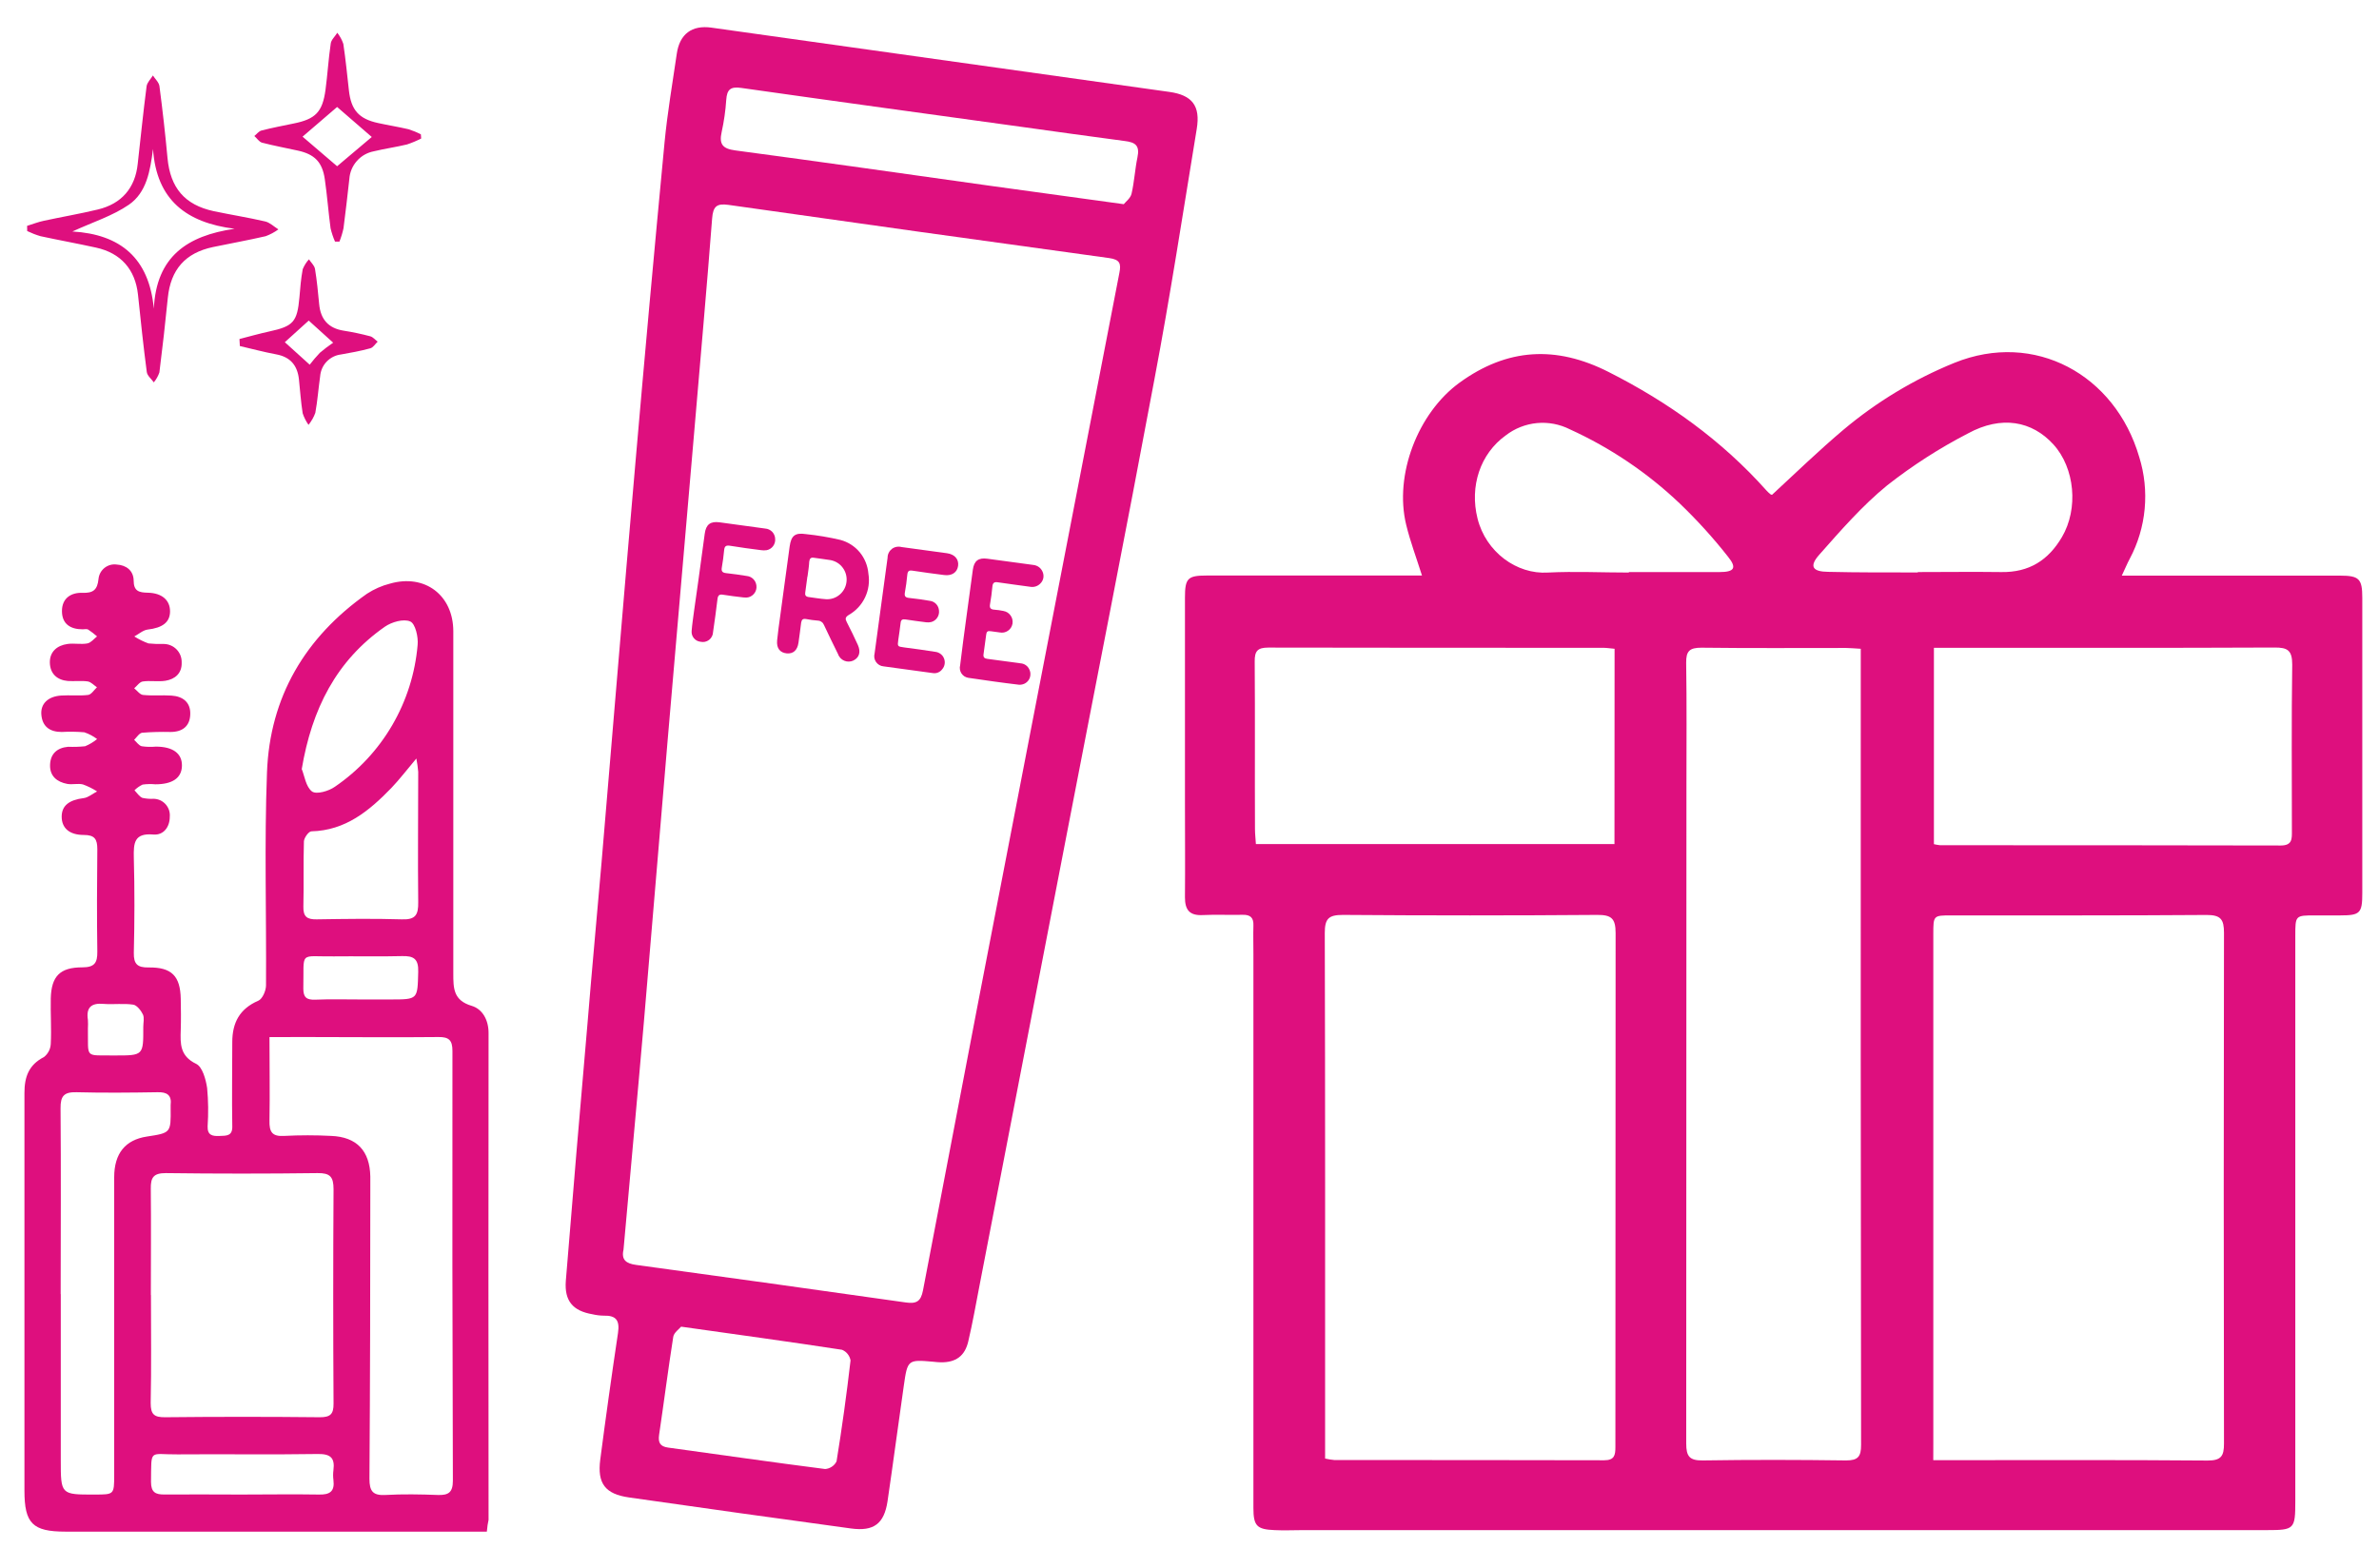 <svg width="44" height="29" viewBox="0 0 44 29" fill="none" xmlns="http://www.w3.org/2000/svg">
<g id="Group 10799">
<path id="Vector" d="M39.243 10.648H43.278C43.633 10.648 43.691 10.706 43.691 11.058C43.691 12.88 43.691 14.701 43.691 16.523C43.691 16.891 43.65 16.933 43.288 16.933H42.82C42.452 16.933 42.452 16.933 42.452 17.312V27.77C42.452 28.286 42.435 28.304 41.924 28.304H24.099C23.924 28.304 23.749 28.313 23.574 28.304C23.246 28.291 23.182 28.226 23.182 27.894C23.182 24.479 23.182 21.063 23.182 17.646C23.182 17.472 23.177 17.297 23.182 17.121C23.188 16.974 23.125 16.918 22.98 16.922C22.735 16.928 22.489 16.915 22.243 16.927C21.998 16.939 21.916 16.828 21.916 16.599C21.921 16.012 21.916 15.425 21.916 14.839C21.916 13.578 21.916 12.317 21.916 11.056C21.916 10.696 21.966 10.646 22.32 10.646H26.3C26.196 10.318 26.083 10.017 26.008 9.709C25.782 8.783 26.225 7.637 26.995 7.078C27.877 6.438 28.78 6.388 29.752 6.881C30.857 7.44 31.842 8.145 32.668 9.07C32.691 9.096 32.717 9.12 32.744 9.142C32.753 9.148 32.763 9.152 32.774 9.153C33.217 8.743 33.641 8.333 34.093 7.951C34.708 7.434 35.4 7.016 36.144 6.713C37.633 6.109 39.122 6.934 39.565 8.453C39.662 8.763 39.696 9.089 39.666 9.413C39.636 9.737 39.542 10.051 39.389 10.338C39.344 10.421 39.309 10.509 39.243 10.648ZM35.756 27.01H36.134C37.7 27.01 39.265 27.004 40.83 27.017C41.08 27.017 41.134 26.935 41.133 26.703C41.127 23.553 41.127 20.403 41.133 17.253C41.133 17.007 41.073 16.925 40.814 16.925C39.24 16.937 37.666 16.932 36.092 16.933C35.757 16.933 35.757 16.933 35.757 17.282C35.757 20.423 35.757 23.566 35.757 26.709L35.756 27.01ZM24.508 26.98C24.565 26.993 24.624 27.003 24.682 27.008C26.345 27.008 28.007 27.008 29.669 27.012C29.86 27.012 29.877 26.918 29.877 26.767C29.877 23.597 29.878 20.427 29.881 17.257C29.881 16.985 29.799 16.922 29.537 16.924C27.971 16.936 26.406 16.936 24.84 16.924C24.572 16.924 24.502 16.992 24.502 17.26C24.511 20.333 24.508 23.408 24.508 26.479V26.98ZM34.415 12.001C34.298 11.994 34.221 11.987 34.144 11.986C33.252 11.986 32.359 11.992 31.468 11.981C31.249 11.981 31.183 12.043 31.186 12.261C31.198 13.023 31.191 13.784 31.191 14.545C31.191 18.597 31.19 22.65 31.187 26.703C31.187 26.939 31.247 27.019 31.495 27.015C32.378 27.001 33.262 27.003 34.144 27.015C34.364 27.015 34.421 26.945 34.421 26.729C34.414 21.941 34.413 17.154 34.415 12.366V12.001ZM29.862 12.001C29.771 11.993 29.711 11.983 29.651 11.983C27.587 11.983 25.523 11.983 23.458 11.979C23.259 11.979 23.204 12.043 23.206 12.235C23.214 13.268 23.206 14.301 23.211 15.334C23.211 15.427 23.223 15.52 23.228 15.614H29.86L29.862 12.001ZM35.768 11.983V15.615C35.805 15.624 35.843 15.631 35.882 15.635C37.982 15.635 40.082 15.635 42.181 15.64C42.4 15.64 42.389 15.515 42.389 15.367C42.389 14.344 42.38 13.318 42.395 12.294C42.395 12.033 42.313 11.976 42.068 11.978C40.064 11.987 38.06 11.983 36.056 11.983H35.768ZM35.468 10.582C35.984 10.582 36.5 10.575 37.016 10.582C37.532 10.59 37.885 10.36 38.134 9.938C38.447 9.409 38.373 8.656 37.979 8.222C37.584 7.787 37.018 7.68 36.399 8.017C35.872 8.289 35.372 8.611 34.905 8.977C34.443 9.354 34.044 9.813 33.647 10.262C33.456 10.478 33.522 10.576 33.816 10.578C34.37 10.591 34.92 10.589 35.471 10.589L35.468 10.582ZM30.123 10.582C30.683 10.582 31.242 10.582 31.803 10.582C32.074 10.582 32.13 10.507 31.96 10.298C31.686 9.949 31.388 9.621 31.068 9.314C30.472 8.747 29.785 8.283 29.036 7.942C28.848 7.847 28.636 7.806 28.426 7.826C28.216 7.846 28.016 7.925 27.849 8.054C27.376 8.394 27.178 8.996 27.327 9.591C27.482 10.212 28.052 10.628 28.629 10.591C29.128 10.566 29.629 10.591 30.129 10.591L30.123 10.582Z" fill="#DE0F7E"/>
<path id="Vector_2" d="M17.399 25.2C17.354 25.2 17.311 25.194 17.268 25.19C16.788 25.148 16.785 25.148 16.715 25.64C16.613 26.35 16.519 27.062 16.415 27.771C16.352 28.187 16.161 28.33 15.742 28.274C14.373 28.088 13.005 27.896 11.636 27.7C11.192 27.637 11.044 27.442 11.102 26.998C11.204 26.217 11.313 25.437 11.43 24.657C11.464 24.428 11.399 24.33 11.164 24.337C11.094 24.336 11.025 24.327 10.957 24.311C10.595 24.249 10.437 24.065 10.465 23.694C10.594 22.106 10.727 20.519 10.866 18.932C10.947 17.938 11.041 16.944 11.126 15.95C11.334 13.499 11.535 11.047 11.749 8.597C11.921 6.608 12.102 4.621 12.291 2.634C12.344 2.086 12.437 1.541 12.517 0.995C12.57 0.628 12.798 0.461 13.157 0.511L21.627 1.7C22.048 1.759 22.205 1.956 22.134 2.384C21.88 3.93 21.643 5.479 21.351 7.018C20.824 9.84 20.265 12.657 19.721 15.476C19.185 18.243 18.651 21.01 18.117 23.776C18.05 24.121 17.99 24.466 17.91 24.806C17.847 25.087 17.675 25.204 17.399 25.2ZM11.532 23.116C11.488 23.304 11.58 23.373 11.764 23.398C13.428 23.625 15.092 23.857 16.754 24.093C16.948 24.12 17.031 24.077 17.071 23.869C17.733 20.396 18.401 16.924 19.075 13.453C19.616 10.651 20.159 7.849 20.703 5.048C20.738 4.874 20.711 4.802 20.516 4.774C18.169 4.452 15.821 4.124 13.474 3.79C13.253 3.759 13.189 3.819 13.171 4.04C13.071 5.34 12.954 6.64 12.844 7.939C12.68 9.857 12.515 11.776 12.348 13.695C12.2 15.43 12.058 17.166 11.909 18.902C11.788 20.303 11.657 21.706 11.532 23.116ZM20.784 3.777C20.82 3.732 20.909 3.666 20.928 3.584C20.979 3.364 20.991 3.134 21.037 2.912C21.084 2.69 20.998 2.632 20.8 2.608C20.167 2.526 19.537 2.435 18.904 2.348C17.174 2.109 15.443 1.873 13.713 1.627C13.509 1.597 13.446 1.656 13.432 1.846C13.419 2.047 13.39 2.247 13.347 2.443C13.297 2.667 13.365 2.751 13.597 2.782C15.173 2.992 16.748 3.217 18.322 3.438L20.784 3.777ZM12.597 24.541C12.562 24.584 12.466 24.648 12.452 24.728C12.357 25.331 12.28 25.938 12.19 26.543C12.17 26.684 12.208 26.756 12.354 26.777C13.323 26.91 14.291 27.05 15.261 27.174C15.305 27.171 15.348 27.156 15.385 27.131C15.422 27.107 15.452 27.073 15.472 27.033C15.573 26.412 15.659 25.789 15.731 25.164C15.723 25.121 15.705 25.08 15.677 25.046C15.65 25.011 15.614 24.985 15.573 24.968C14.612 24.821 13.644 24.688 12.601 24.541H12.597Z" fill="#DE0F7E"/>
<path id="Vector_3" d="M9.004 28.332H1.21C0.602 28.332 0.452 28.18 0.452 27.573C0.452 25.121 0.452 22.67 0.452 20.218C0.452 19.916 0.534 19.697 0.813 19.553C0.851 19.524 0.881 19.486 0.903 19.444C0.925 19.402 0.937 19.355 0.939 19.307C0.953 19.029 0.933 18.747 0.939 18.468C0.95 18.058 1.109 17.894 1.521 17.894C1.748 17.894 1.803 17.812 1.8 17.601C1.791 16.97 1.793 16.34 1.8 15.709C1.8 15.523 1.752 15.445 1.55 15.445C1.277 15.445 1.141 15.312 1.141 15.107C1.141 14.902 1.278 14.797 1.55 14.763C1.632 14.753 1.714 14.681 1.796 14.64C1.713 14.587 1.625 14.543 1.533 14.51C1.442 14.488 1.34 14.517 1.246 14.501C1.056 14.466 0.919 14.358 0.926 14.149C0.932 13.94 1.06 13.832 1.26 13.814C1.365 13.818 1.47 13.815 1.574 13.804C1.654 13.771 1.729 13.726 1.796 13.671C1.725 13.617 1.645 13.575 1.56 13.546C1.421 13.534 1.281 13.532 1.141 13.54C0.928 13.54 0.785 13.446 0.765 13.223C0.746 13.02 0.887 12.882 1.131 12.866C1.295 12.855 1.465 12.875 1.629 12.855C1.689 12.848 1.741 12.762 1.793 12.713C1.736 12.675 1.683 12.614 1.622 12.605C1.502 12.588 1.377 12.605 1.256 12.597C1.053 12.579 0.928 12.461 0.922 12.26C0.917 12.058 1.053 11.939 1.25 11.912C1.37 11.895 1.495 11.924 1.616 11.902C1.681 11.89 1.735 11.82 1.795 11.772C1.743 11.726 1.688 11.684 1.631 11.646C1.605 11.63 1.563 11.641 1.528 11.641C1.301 11.641 1.147 11.541 1.146 11.306C1.144 11.07 1.31 10.958 1.526 10.966C1.721 10.973 1.802 10.913 1.822 10.709C1.826 10.669 1.838 10.63 1.857 10.595C1.876 10.56 1.903 10.529 1.934 10.504C1.966 10.479 2.002 10.461 2.041 10.45C2.079 10.44 2.12 10.438 2.159 10.443C2.337 10.453 2.469 10.557 2.472 10.737C2.472 10.937 2.572 10.961 2.736 10.964C2.999 10.97 3.145 11.105 3.145 11.308C3.145 11.511 3.006 11.614 2.729 11.646C2.647 11.656 2.566 11.729 2.484 11.773C2.566 11.825 2.653 11.868 2.745 11.902C2.84 11.912 2.936 11.915 3.032 11.912C3.076 11.913 3.12 11.922 3.16 11.94C3.201 11.957 3.237 11.983 3.268 12.015C3.298 12.046 3.322 12.084 3.338 12.125C3.354 12.167 3.361 12.211 3.36 12.255C3.367 12.453 3.239 12.564 3.058 12.593C2.921 12.614 2.777 12.586 2.64 12.606C2.583 12.614 2.534 12.688 2.482 12.732C2.536 12.775 2.587 12.849 2.646 12.855C2.819 12.873 2.995 12.855 3.17 12.867C3.382 12.88 3.526 12.991 3.519 13.212C3.513 13.434 3.374 13.54 3.154 13.54C2.979 13.536 2.805 13.54 2.63 13.554C2.576 13.561 2.53 13.636 2.481 13.686C2.527 13.727 2.568 13.791 2.621 13.804C2.708 13.817 2.795 13.819 2.882 13.811C3.198 13.811 3.369 13.937 3.365 14.165C3.361 14.393 3.187 14.508 2.873 14.508C2.795 14.501 2.716 14.502 2.638 14.513C2.582 14.539 2.531 14.575 2.487 14.619C2.534 14.667 2.575 14.734 2.633 14.759C2.701 14.774 2.77 14.78 2.84 14.776C2.882 14.776 2.923 14.786 2.962 14.803C3 14.82 3.035 14.846 3.063 14.877C3.091 14.908 3.112 14.945 3.126 14.985C3.139 15.025 3.144 15.067 3.14 15.109C3.14 15.293 3.029 15.454 2.835 15.437C2.48 15.406 2.469 15.596 2.475 15.866C2.491 16.452 2.489 17.039 2.475 17.625C2.471 17.835 2.543 17.899 2.748 17.896C3.176 17.89 3.335 18.055 3.343 18.477C3.347 18.67 3.349 18.862 3.343 19.051C3.334 19.307 3.327 19.535 3.628 19.679C3.744 19.734 3.807 19.966 3.831 20.127C3.853 20.362 3.856 20.599 3.84 20.835C3.835 20.999 3.927 21.019 4.058 21.013C4.189 21.008 4.304 21.018 4.296 20.826C4.287 20.31 4.296 19.794 4.296 19.277C4.296 18.918 4.432 18.66 4.778 18.511C4.854 18.479 4.92 18.325 4.92 18.228C4.929 16.916 4.888 15.6 4.938 14.289C4.989 12.895 5.643 11.788 6.787 10.983C6.919 10.897 7.064 10.833 7.216 10.795C7.858 10.612 8.383 11.01 8.384 11.677C8.384 13.787 8.384 15.897 8.384 18.007C8.384 18.28 8.384 18.505 8.724 18.606C8.923 18.665 9.036 18.867 9.036 19.107C9.033 22.109 9.033 25.112 9.036 28.115C9.023 28.177 9.012 28.236 9.004 28.332ZM4.984 19.184C4.984 19.717 4.993 20.221 4.984 20.726C4.979 20.937 5.03 21.027 5.259 21.012C5.548 20.997 5.837 20.997 6.125 21.012C6.599 21.031 6.84 21.288 6.849 21.763C6.849 21.85 6.849 21.937 6.849 22.025C6.849 23.802 6.845 25.577 6.833 27.354C6.833 27.581 6.894 27.667 7.128 27.654C7.45 27.636 7.775 27.642 8.098 27.654C8.295 27.661 8.376 27.606 8.376 27.39C8.367 24.738 8.364 22.088 8.368 19.438C8.368 19.244 8.304 19.18 8.11 19.183C7.296 19.192 6.483 19.183 5.67 19.183L4.984 19.184ZM2.792 23.956C2.792 24.622 2.801 25.288 2.787 25.953C2.787 26.164 2.85 26.218 3.055 26.216C4.009 26.206 4.963 26.206 5.916 26.216C6.109 26.216 6.171 26.16 6.169 25.963C6.161 24.641 6.161 23.319 6.169 21.998C6.169 21.768 6.105 21.697 5.873 21.7C4.937 21.712 4.001 21.712 3.066 21.7C2.838 21.7 2.786 21.782 2.789 21.988C2.796 22.644 2.79 23.301 2.79 23.956H2.792ZM1.124 23.938V27.008C1.124 27.648 1.124 27.648 1.754 27.646C2.111 27.646 2.111 27.646 2.112 27.287C2.112 25.45 2.112 23.613 2.112 21.777C2.112 21.336 2.318 21.085 2.716 21.024C3.161 20.956 3.161 20.956 3.156 20.496C3.155 20.479 3.155 20.461 3.156 20.444C3.18 20.256 3.087 20.198 2.91 20.204C2.412 20.212 1.914 20.217 1.416 20.204C1.185 20.198 1.117 20.273 1.12 20.503C1.129 21.647 1.123 22.792 1.122 23.938H1.124ZM7.703 14.028C7.525 14.239 7.391 14.416 7.238 14.576C6.828 14.999 6.392 15.362 5.759 15.378C5.71 15.378 5.624 15.497 5.621 15.563C5.609 15.964 5.621 16.368 5.611 16.769C5.606 16.96 5.682 17.009 5.857 17.006C6.382 16.998 6.907 16.99 7.43 17.006C7.684 17.016 7.739 16.924 7.735 16.69C7.726 15.886 7.735 15.081 7.735 14.276C7.728 14.193 7.716 14.11 7.7 14.028H7.703ZM5.583 14.231C5.631 14.349 5.657 14.554 5.771 14.641C5.853 14.7 6.081 14.634 6.194 14.553C6.628 14.257 6.99 13.868 7.254 13.415C7.519 12.961 7.679 12.454 7.724 11.93C7.739 11.784 7.682 11.537 7.588 11.496C7.466 11.442 7.244 11.505 7.118 11.593C6.221 12.22 5.767 13.113 5.58 14.231H5.583ZM4.456 27.646C4.936 27.646 5.417 27.638 5.896 27.646C6.101 27.652 6.193 27.588 6.167 27.378C6.159 27.317 6.159 27.256 6.167 27.195C6.196 26.97 6.115 26.892 5.877 26.896C5.013 26.91 4.148 26.896 3.284 26.903C2.75 26.908 2.802 26.786 2.793 27.412C2.793 27.604 2.875 27.648 3.045 27.645C3.51 27.641 3.982 27.646 4.454 27.646H4.456ZM6.667 18.488H7.218C7.735 18.488 7.721 18.488 7.735 17.979C7.743 17.738 7.653 17.679 7.432 17.686C7.013 17.697 6.593 17.686 6.173 17.691C5.518 17.699 5.626 17.578 5.61 18.288C5.61 18.452 5.673 18.497 5.828 18.492C6.108 18.48 6.384 18.488 6.667 18.488ZM2.127 19.524C2.652 19.524 2.652 19.524 2.65 18.997C2.65 18.916 2.673 18.829 2.643 18.765C2.614 18.702 2.533 18.593 2.464 18.584C2.285 18.557 2.099 18.584 1.917 18.57C1.686 18.549 1.59 18.638 1.626 18.866C1.629 18.919 1.629 18.971 1.626 19.023C1.635 19.592 1.554 19.516 2.127 19.524Z" fill="#DE0F7E"/>
<path id="Vector_4" d="M0.501 4.178C0.605 4.146 0.705 4.106 0.81 4.084C1.143 4.012 1.48 3.955 1.811 3.875C2.251 3.769 2.501 3.475 2.547 3.032C2.601 2.554 2.649 2.076 2.711 1.598C2.72 1.527 2.787 1.463 2.828 1.396C2.87 1.462 2.94 1.524 2.949 1.594C3.007 2.036 3.057 2.479 3.098 2.922C3.149 3.474 3.415 3.79 3.953 3.906C4.269 3.973 4.589 4.023 4.903 4.096C4.991 4.116 5.067 4.192 5.149 4.243C5.077 4.296 4.997 4.338 4.914 4.369C4.59 4.444 4.264 4.502 3.939 4.57C3.427 4.678 3.157 4.987 3.104 5.508C3.058 5.969 3.006 6.429 2.948 6.889C2.925 6.956 2.89 7.018 2.845 7.073C2.8 7.01 2.724 6.95 2.715 6.882C2.652 6.406 2.602 5.927 2.552 5.449C2.502 4.985 2.235 4.68 1.775 4.58C1.434 4.505 1.09 4.443 0.749 4.369C0.664 4.344 0.582 4.312 0.503 4.274L0.501 4.178ZM4.34 4.232C3.451 4.121 2.894 3.702 2.83 2.756C2.778 3.166 2.71 3.561 2.385 3.786C2.082 3.994 1.716 4.109 1.339 4.282C2.226 4.334 2.759 4.774 2.845 5.71C2.891 4.741 3.466 4.36 4.337 4.232H4.34Z" fill="#DE0F7E"/>
<path id="Vector_5" d="M7.79 2.562C7.706 2.605 7.618 2.642 7.528 2.672C7.325 2.721 7.119 2.749 6.913 2.799C6.792 2.822 6.681 2.885 6.6 2.978C6.518 3.071 6.469 3.188 6.461 3.312C6.426 3.615 6.394 3.919 6.353 4.223C6.335 4.307 6.31 4.389 6.278 4.469H6.196C6.161 4.389 6.134 4.307 6.114 4.223C6.073 3.92 6.051 3.614 6.007 3.313C5.961 2.997 5.818 2.854 5.51 2.786C5.288 2.737 5.065 2.696 4.846 2.639C4.792 2.624 4.752 2.557 4.704 2.516C4.75 2.48 4.786 2.425 4.841 2.413C5.035 2.363 5.232 2.326 5.429 2.285C5.838 2.203 5.964 2.071 6.02 1.664C6.058 1.379 6.075 1.09 6.117 0.806C6.126 0.734 6.199 0.672 6.238 0.606C6.287 0.668 6.325 0.737 6.35 0.812C6.393 1.098 6.421 1.386 6.453 1.671C6.493 2.035 6.637 2.199 6.993 2.276C7.18 2.317 7.37 2.347 7.557 2.391C7.635 2.416 7.711 2.447 7.784 2.485L7.79 2.562ZM6.235 1.979L5.596 2.528L6.235 3.075C6.443 2.9 6.686 2.695 6.876 2.534L6.235 1.979Z" fill="#DE0F7E"/>
<path id="Vector_6" d="M4.429 6.271C4.615 6.223 4.8 6.171 4.987 6.13C5.425 6.035 5.498 5.953 5.538 5.5C5.552 5.326 5.567 5.151 5.599 4.979C5.627 4.912 5.665 4.851 5.714 4.797C5.752 4.856 5.815 4.911 5.826 4.975C5.862 5.19 5.882 5.408 5.903 5.625C5.929 5.907 6.073 6.072 6.357 6.117C6.523 6.143 6.687 6.178 6.849 6.221C6.899 6.235 6.94 6.286 6.985 6.32C6.939 6.363 6.903 6.43 6.845 6.444C6.668 6.492 6.487 6.526 6.307 6.557C6.205 6.569 6.112 6.616 6.041 6.69C5.971 6.763 5.929 6.859 5.921 6.961C5.889 7.186 5.873 7.414 5.832 7.637C5.803 7.717 5.76 7.792 5.706 7.859C5.66 7.793 5.623 7.721 5.598 7.645C5.565 7.437 5.551 7.227 5.529 7.018C5.502 6.762 5.372 6.603 5.109 6.555C4.883 6.513 4.66 6.453 4.436 6.401L4.429 6.271ZM6.162 6.339C6.003 6.194 5.852 6.057 5.71 5.93L5.268 6.33L5.728 6.746C5.787 6.669 5.85 6.595 5.917 6.525C5.995 6.458 6.077 6.397 6.162 6.339Z" fill="#DE0F7E"/>
<path id="Vector_7" d="M14.49 10.951C14.528 10.67 14.566 10.388 14.605 10.107C14.633 9.907 14.706 9.85 14.905 9.88C15.12 9.902 15.333 9.938 15.543 9.987C15.683 10.025 15.808 10.104 15.901 10.216C15.993 10.327 16.049 10.465 16.061 10.61C16.086 10.759 16.065 10.913 16 11.05C15.935 11.187 15.83 11.3 15.698 11.375C15.632 11.417 15.629 11.447 15.662 11.509C15.734 11.648 15.802 11.789 15.867 11.932C15.925 12.063 15.891 12.167 15.78 12.22C15.754 12.232 15.726 12.238 15.697 12.238C15.669 12.239 15.641 12.233 15.615 12.222C15.588 12.211 15.565 12.194 15.545 12.174C15.526 12.153 15.51 12.129 15.501 12.102C15.412 11.923 15.325 11.743 15.24 11.562C15.231 11.539 15.216 11.518 15.195 11.504C15.175 11.489 15.151 11.481 15.126 11.48C15.053 11.474 14.98 11.465 14.909 11.451C14.85 11.441 14.827 11.46 14.817 11.52C14.803 11.643 14.785 11.765 14.768 11.889C14.748 12.029 14.67 12.098 14.55 12.086C14.43 12.074 14.359 11.995 14.373 11.847C14.387 11.698 14.41 11.546 14.43 11.396C14.451 11.246 14.471 11.098 14.49 10.951ZM14.933 10.664C14.92 10.763 14.907 10.862 14.893 10.961C14.886 11.006 14.9 11.034 14.949 11.043C15.058 11.057 15.168 11.077 15.276 11.084C15.37 11.09 15.462 11.059 15.533 10.997C15.604 10.936 15.648 10.85 15.657 10.756C15.666 10.665 15.641 10.574 15.586 10.501C15.532 10.427 15.451 10.378 15.361 10.361C15.261 10.343 15.158 10.335 15.057 10.318C14.996 10.307 14.975 10.331 14.967 10.388C14.963 10.476 14.948 10.566 14.935 10.664H14.933Z" fill="#DE0F7E"/>
<path id="Vector_8" d="M16.297 11.193C16.337 10.902 16.377 10.609 16.416 10.317C16.416 10.286 16.423 10.254 16.437 10.226C16.45 10.198 16.471 10.173 16.495 10.154C16.52 10.135 16.549 10.122 16.58 10.116C16.611 10.11 16.643 10.111 16.673 10.119C16.955 10.157 17.236 10.195 17.517 10.234C17.658 10.254 17.737 10.347 17.72 10.468C17.704 10.589 17.603 10.656 17.462 10.637C17.266 10.611 17.07 10.587 16.875 10.556C16.812 10.546 16.788 10.565 16.781 10.629C16.771 10.742 16.755 10.854 16.735 10.966C16.725 11.03 16.748 11.053 16.809 11.06C16.941 11.074 17.072 11.092 17.203 11.115C17.247 11.121 17.287 11.143 17.317 11.176C17.347 11.209 17.364 11.251 17.367 11.296C17.372 11.342 17.36 11.389 17.334 11.427C17.308 11.466 17.269 11.494 17.224 11.506C17.193 11.514 17.161 11.515 17.129 11.511C17.001 11.495 16.871 11.478 16.744 11.458C16.689 11.45 16.662 11.467 16.657 11.523C16.645 11.628 16.629 11.732 16.614 11.836C16.598 11.958 16.597 11.959 16.723 11.976C16.916 12.002 17.11 12.026 17.301 12.058C17.336 12.062 17.37 12.076 17.398 12.098C17.426 12.119 17.448 12.148 17.46 12.181C17.473 12.214 17.477 12.25 17.471 12.285C17.465 12.32 17.45 12.353 17.426 12.38C17.407 12.406 17.381 12.427 17.351 12.439C17.321 12.452 17.288 12.456 17.255 12.451C16.95 12.41 16.645 12.369 16.34 12.326C16.312 12.324 16.286 12.315 16.262 12.301C16.238 12.287 16.218 12.267 16.202 12.245C16.186 12.222 16.176 12.195 16.171 12.168C16.167 12.141 16.169 12.113 16.176 12.086C16.215 11.789 16.256 11.491 16.297 11.193Z" fill="#DE0F7E"/>
<path id="Vector_9" d="M17.875 11.406L17.993 10.538C18.015 10.374 18.097 10.313 18.26 10.335C18.544 10.373 18.828 10.411 19.11 10.45C19.15 10.454 19.188 10.469 19.219 10.493C19.25 10.517 19.273 10.55 19.287 10.587C19.3 10.622 19.303 10.659 19.296 10.695C19.288 10.732 19.27 10.765 19.244 10.791C19.22 10.817 19.19 10.836 19.157 10.847C19.123 10.858 19.087 10.861 19.052 10.854C18.855 10.826 18.656 10.802 18.459 10.772C18.389 10.76 18.36 10.78 18.354 10.854C18.344 10.961 18.33 11.069 18.311 11.175C18.297 11.247 18.324 11.274 18.392 11.278C18.448 11.282 18.502 11.29 18.556 11.301C18.583 11.306 18.609 11.315 18.632 11.329C18.655 11.344 18.675 11.362 18.691 11.385C18.707 11.407 18.718 11.432 18.724 11.458C18.73 11.485 18.73 11.512 18.726 11.539C18.721 11.565 18.711 11.59 18.697 11.612C18.682 11.634 18.664 11.654 18.642 11.668C18.62 11.683 18.595 11.694 18.569 11.699C18.543 11.704 18.517 11.704 18.491 11.699C18.434 11.693 18.378 11.685 18.322 11.676C18.265 11.667 18.246 11.686 18.24 11.738C18.225 11.858 18.209 11.979 18.191 12.099C18.181 12.16 18.208 12.181 18.264 12.188C18.468 12.216 18.673 12.244 18.874 12.27C18.909 12.272 18.943 12.284 18.972 12.304C19.001 12.324 19.023 12.351 19.038 12.384C19.053 12.415 19.06 12.449 19.057 12.484C19.055 12.518 19.044 12.552 19.024 12.581C19.005 12.609 18.978 12.632 18.947 12.647C18.915 12.662 18.881 12.668 18.846 12.666C18.532 12.629 18.22 12.584 17.907 12.538C17.881 12.533 17.857 12.524 17.835 12.51C17.814 12.495 17.795 12.477 17.781 12.455C17.767 12.433 17.758 12.409 17.754 12.383C17.75 12.358 17.751 12.332 17.758 12.306C17.793 12.006 17.835 11.706 17.875 11.406Z" fill="#DE0F7E"/>
<path id="Vector_10" d="M12.917 10.734C12.956 10.447 12.994 10.16 13.034 9.874C13.057 9.7 13.139 9.639 13.31 9.662C13.591 9.7 13.871 9.737 14.152 9.777C14.201 9.78 14.248 9.802 14.282 9.837C14.316 9.873 14.336 9.92 14.337 9.969C14.341 10.017 14.327 10.064 14.298 10.103C14.27 10.141 14.228 10.167 14.181 10.177C14.146 10.182 14.111 10.182 14.077 10.177C13.884 10.152 13.691 10.127 13.499 10.095C13.428 10.084 13.4 10.104 13.393 10.177C13.383 10.284 13.369 10.391 13.35 10.498C13.337 10.57 13.364 10.595 13.432 10.602C13.56 10.616 13.689 10.634 13.816 10.655C13.861 10.66 13.903 10.681 13.934 10.713C13.966 10.745 13.985 10.788 13.99 10.832C13.996 10.879 13.985 10.925 13.96 10.964C13.934 11.003 13.896 11.032 13.852 11.046C13.818 11.055 13.783 11.056 13.748 11.051C13.622 11.037 13.496 11.021 13.371 11.001C13.304 10.989 13.278 11.014 13.27 11.082C13.245 11.287 13.218 11.492 13.188 11.693C13.187 11.721 13.18 11.749 13.167 11.773C13.154 11.798 13.136 11.82 13.114 11.837C13.092 11.854 13.066 11.866 13.039 11.872C13.011 11.878 12.983 11.877 12.956 11.871C12.908 11.866 12.863 11.842 12.833 11.805C12.802 11.767 12.787 11.719 12.792 11.67C12.802 11.543 12.822 11.418 12.838 11.292C12.866 11.104 12.891 10.919 12.917 10.734Z" fill="#DE0F7E"/>
</g>
</svg>
